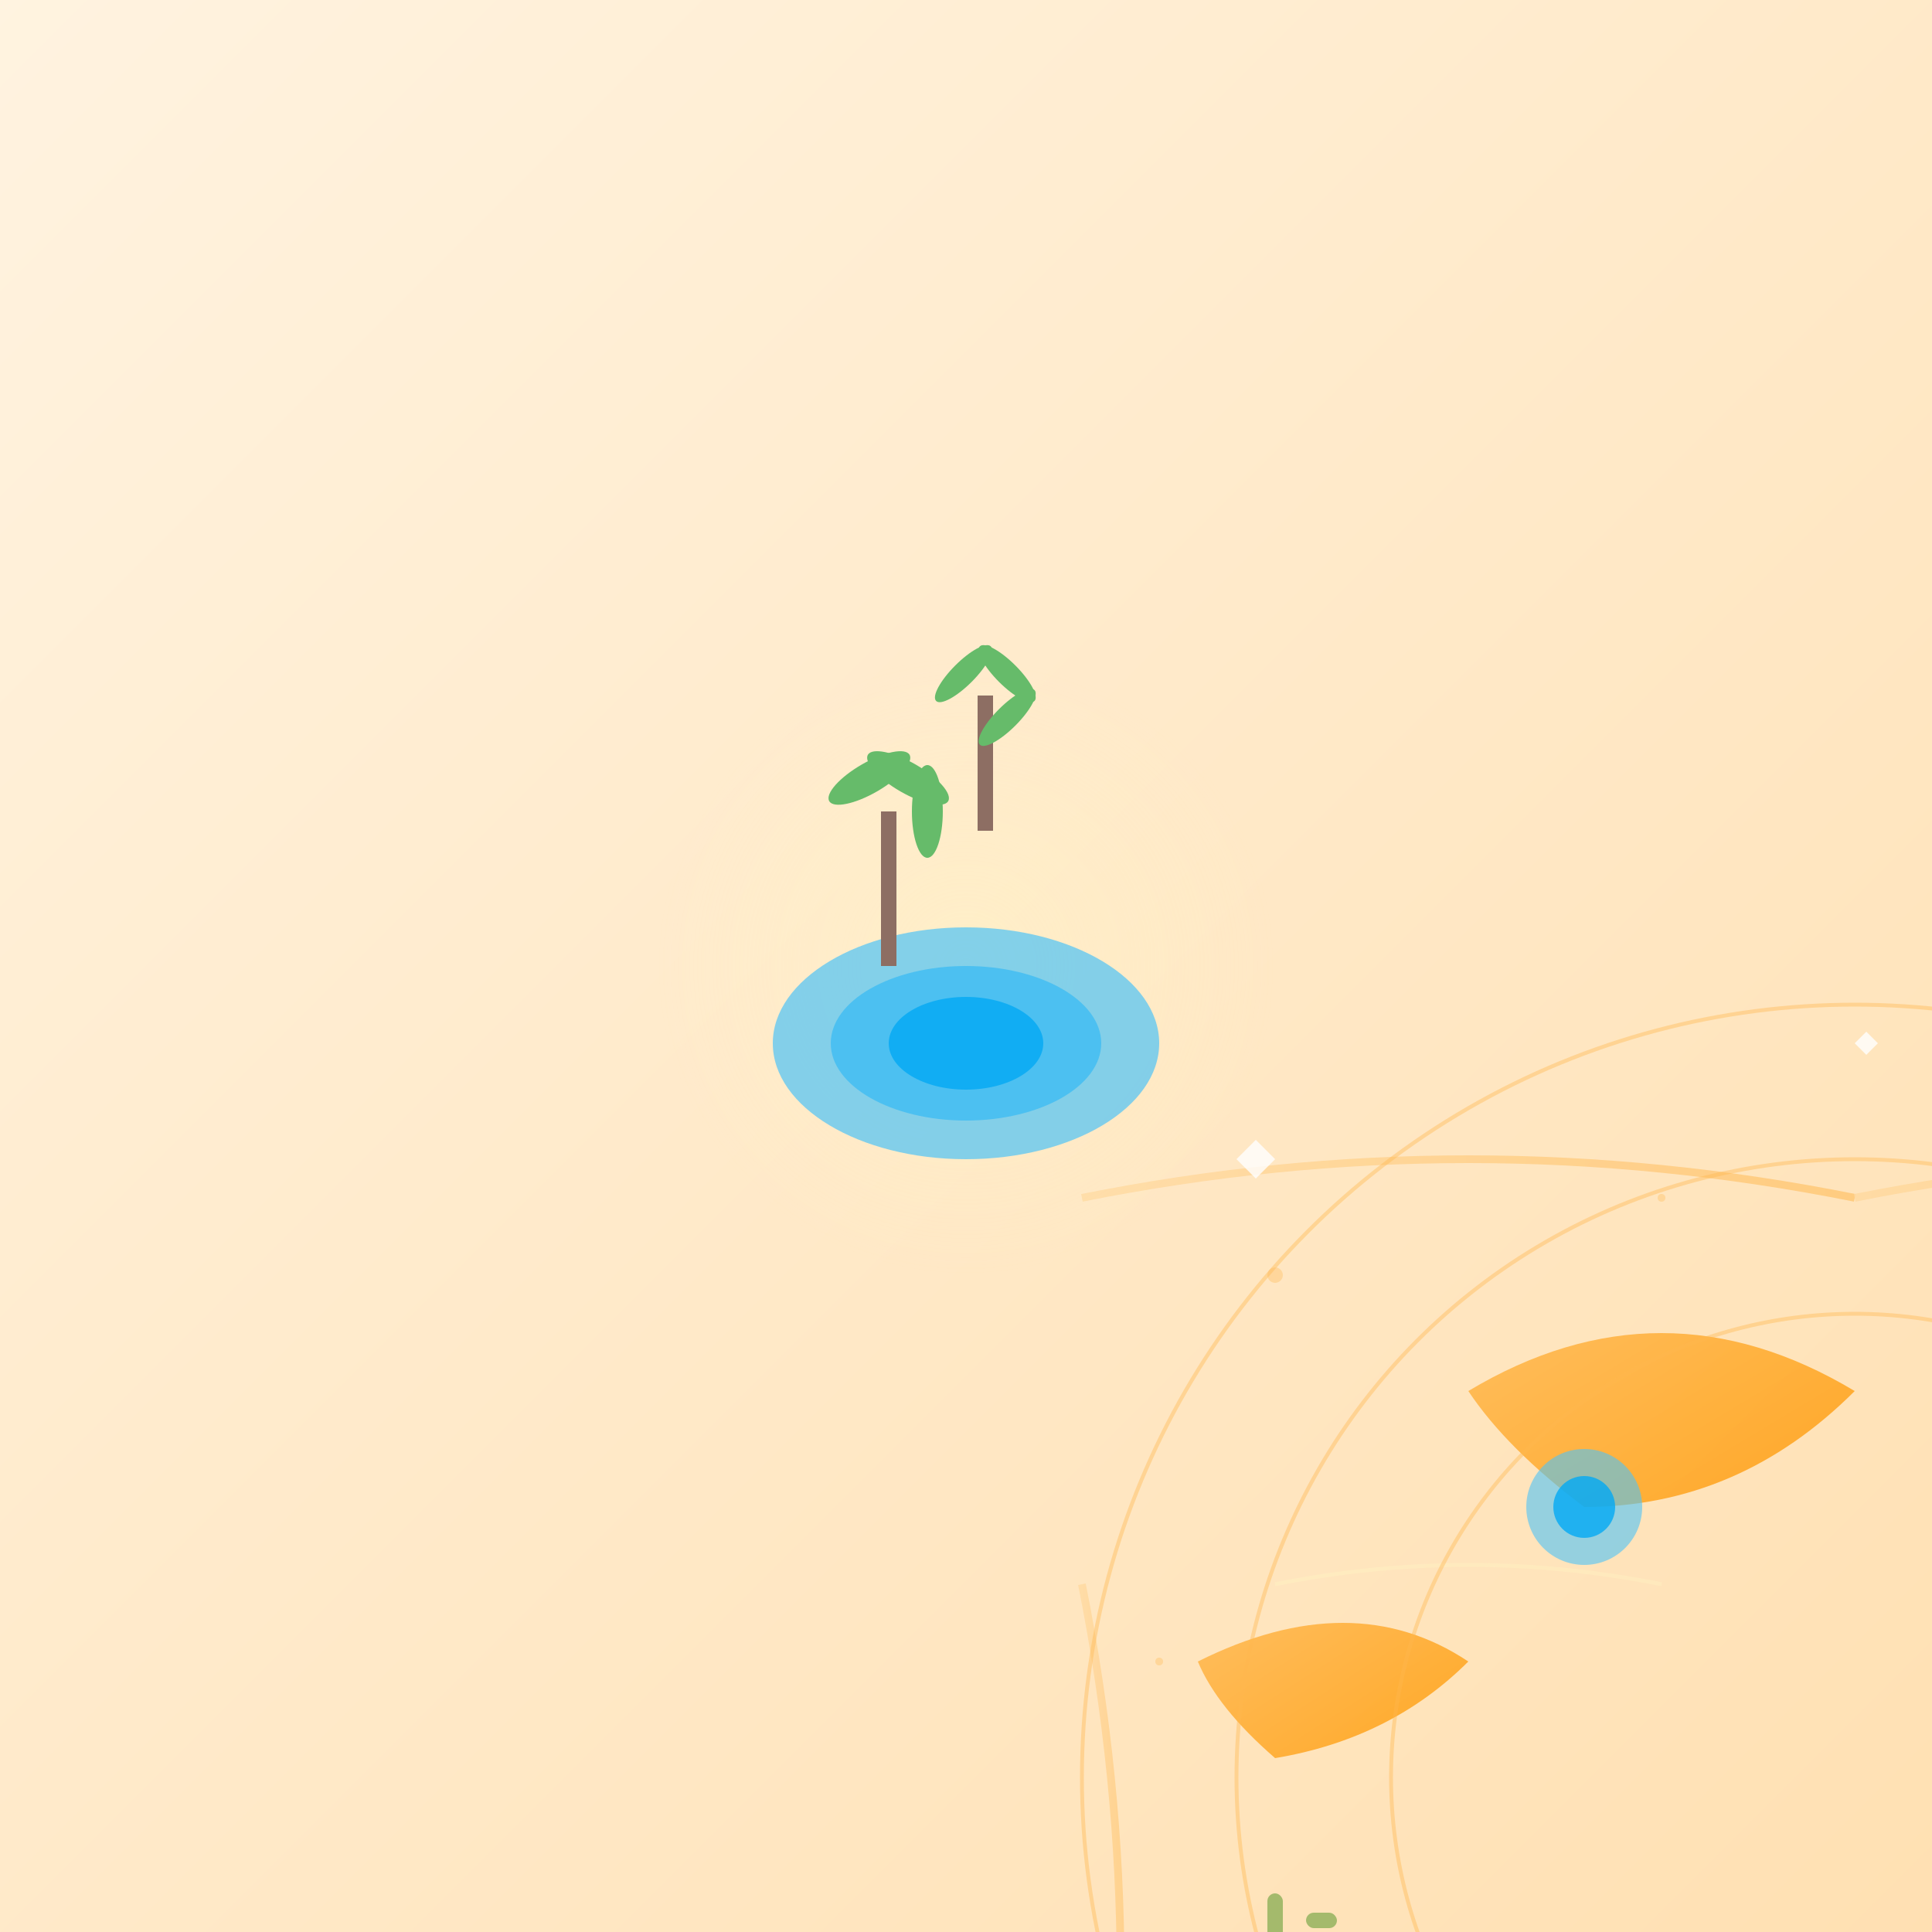 <svg xmlns="http://www.w3.org/2000/svg" width="500" height="500" viewBox="0 0 500 500">
  <rect x="0" y="0" width="500" height="500" fill="#333333" stroke="none"/>
  <defs>
    <linearGradient id="bgGrad73" x1="0%" y1="0%" x2="100%" y2="100%">
      <stop offset="0%" style="stop-color:#fff3e0;stop-opacity:1" />
      <stop offset="100%" style="stop-color:#ffe0b2;stop-opacity:1" />
    </linearGradient>
    <linearGradient id="sandGrad73" x1="0%" y1="0%" x2="100%" y2="100%">
      <stop offset="0%" style="stop-color:#ffb74d;stop-opacity:1" />
      <stop offset="50%" style="stop-color:#ffa726;stop-opacity:1" />
      <stop offset="100%" style="stop-color:#ff9800;stop-opacity:1" />
    </linearGradient>
    <radialGradient id="duneGlow73" cx="50%" cy="50%" r="50%">
      <stop offset="0%" style="stop-color:#fff9c4;stop-opacity:0.8" />
      <stop offset="100%" style="stop-color:#fff9c4;stop-opacity:0" />
    </radialGradient>
    <linearGradient id="windGrad73" x1="0%" y1="0%" x2="100%" y2="0%">
      <stop offset="0%" style="stop-color:#ffcc80;stop-opacity:0.8" />
      <stop offset="50%" style="stop-color:#ffb74d;stop-opacity:0.8" />
      <stop offset="100%" style="stop-color:#ffa726;stop-opacity:0.8" />
    </linearGradient>
  </defs>
  
  <!-- Background -->
  <rect width="500" height="500" fill="url(#bgGrad73)"/>
  
  <!-- Seven sand dunes plus three oasis elements representing 73 -->
  <!-- Central oasis -->
  <g transform="translate(250,250)">
  <circle cx="0" cy="0" r="80" fill="url(#duneGlow73)" opacity="0.4"/>
  
  <!-- Oasis water -->
  <ellipse cx="0" cy="20" rx="50" ry="30" fill="#4fc3f7" opacity="0.7"/>
  <ellipse cx="0" cy="20" rx="35" ry="20" fill="#29b6f6" opacity="0.6"/>
  <ellipse cx="0" cy="20" rx="20" ry="12" fill="#03a9f4" opacity="0.8"/>
  
  <!-- Palm trees -->
  <g transform="translate(-20,-40)">
  <rect x="-2" y="0" width="4" height="40" fill="#8d6e63"/>
  <g fill="#66bb6a">
    <ellipse cx="0" cy="-10" rx="12" ry="4" transform="rotate(-30)"/>
    <ellipse cx="0" cy="-10" rx="12" ry="4" transform="rotate(30)"/>
    <ellipse cx="0" cy="-10" rx="12" ry="4" transform="rotate(90)"/>
    
    <g transform="translate(25,-30)">
      <rect x="-2" y="0" width="4" height="35" fill="#8d6e63"/>
      <g fill="#66bb6a">
        <ellipse cx="0" cy="-8" rx="10" ry="3" transform="rotate(-45)"/>
        <ellipse cx="0" cy="-8" rx="10" ry="3" transform="rotate(45)"/>
        <ellipse cx="0" cy="-8" rx="10" ry="3" transform="rotate(135)"/>
      </g>
    </g>
    </g>
  
    <!-- Seven surrounding sand dunes -->
    <!-- North dune -->
    <path d="M150 150 Q200 120 250 150 Q220 180 180 180 Q160 165 150 150" fill="url(#sandGrad73)" opacity="0.8"/>
  
    <!-- Northeast dune -->
    <path d="M320 120 Q360 100 400 120 Q380 140 350 145 Q330 135 320 120" fill="url(#sandGrad73)" opacity="0.7"/>
  
    <!-- East dune -->
    <path d="M380 200 Q420 180 450 200 Q430 220 400 225 Q385 212 380 200" fill="url(#sandGrad73)" opacity="0.8"/>
  
    <!-- Southeast dune -->
    <path d="M350 320 Q390 300 420 320 Q400 340 370 345 Q355 332 350 320" fill="url(#sandGrad73)" opacity="0.7"/>
  
    <!-- South dune -->
    <path d="M200 380 Q240 360 280 380 Q260 400 220 405 Q205 392 200 380" fill="url(#sandGrad73)" opacity="0.8"/>
  
    <!-- Southwest dune -->
    <path d="M100 350 Q140 330 170 350 Q150 370 120 375 Q105 362 100 350" fill="url(#sandGrad73)" opacity="0.7"/>
  
    <!-- West dune -->
    <path d="M80 220 Q120 200 150 220 Q130 240 100 245 Q85 232 80 220" fill="url(#sandGrad73)" opacity="0.8"/>
  
    <!-- Three additional oasis features -->
    <!-- Oasis spring -->
    <g transform="translate(180,180)">
    <circle cx="0" cy="0" r="15" fill="#4fc3f7" opacity="0.6"/>
    <circle cx="0" cy="0" r="8" fill="#03a9f4" opacity="0.8"/>
    </g>
  
    <!-- Date palms cluster -->
    <g transform="translate(320,320)">
    <rect x="-1" y="0" width="2" height="25" fill="#8d6e63"/>
    <rect x="8" y="0" width="2" height="20" fill="#8d6e63"/>
    <g fill="#66bb6a" opacity="0.7">
      <ellipse cx="0" cy="-5" rx="8" ry="2" transform="rotate(-20)"/>
      <ellipse cx="0" cy="-5" rx="8" ry="2" transform="rotate(40)"/>
      <ellipse cx="9" cy="-4" rx="6" ry="2" transform="rotate(10)"/>
      <ellipse cx="9" cy="-4" rx="6" ry="2" transform="rotate(-50)"/>
    </g>
    </g>
  
    <!-- Rock formation -->
    <g transform="translate(120,350)">
    <ellipse cx="0" cy="0" rx="20" ry="12" fill="#8d6e63" opacity="0.6"/>
    <ellipse cx="8" cy="-5" rx="12" ry="8" fill="#6d4c41" opacity="0.7"/>
    <ellipse cx="-6" cy="-3" rx="10" ry="6" fill="#5d4037" opacity="0.8"/>
    </g>
  
    <!-- Desert wind patterns -->
    <g stroke="url(#windGrad73)" stroke-width="2" fill="none" opacity="0.5">
    <path d="M50 100 Q150 80 250 100"/>
    <path d="M250 100 Q350 80 450 100"/>
    <path d="M450 200 Q430 300 450 400"/>
    <path d="M400 450 Q300 430 200 450"/>
    <path d="M50 400 Q70 300 50 200"/>
    </g>
  
    <!-- Sand particles in wind -->
    <g fill="#ffcc80" opacity="0.6">
    <circle cx="100" cy="120" r="2"/>
    <circle cx="200" cy="100" r="1"/>
    <circle cx="300" cy="110" r="2"/>
    <circle cx="400" cy="95" r="1"/>
    <circle cx="420" cy="180" r="2"/>
    <circle cx="430" cy="280" r="1"/>
    <circle cx="380" cy="420" r="2"/>
    <circle cx="280" cy="430" r="1"/>
    <circle cx="180" cy="440" r="2"/>
    <circle cx="80" cy="420" r="1"/>
    <circle cx="60" cy="320" r="2"/>
    <circle cx="70" cy="220" r="1"/>
    </g>
  
    <!-- Mirage effects -->
    <g stroke="#fff9c4" stroke-width="1" fill="none" opacity="0.3">
    <path d="M100 200 Q150 190 200 200"/>
    <path d="M300 300 Q350 290 400 300"/>
    <path d="M150 350 Q200 340 250 350"/>
    </g>
  
    <!-- Desert heat shimmer -->
    <g opacity="0.2">
    <ellipse cx="200" cy="400" rx="40" ry="10" fill="url(#windGrad73)"/>
    <ellipse cx="350" cy="380" rx="30" ry="8" fill="url(#windGrad73)"/>
    <ellipse cx="120" cy="420" rx="25" ry="6" fill="url(#windGrad73)"/>
    </g>
  
    <!-- Cacti silhouettes -->
    <g fill="#689f38" opacity="0.6">
    <rect x="98" y="280" width="4" height="30" rx="2"/>
    <rect x="88" y="290" width="15" height="4" rx="2"/>
    <rect x="108" y="285" width="8" height="4" rx="2"/>
    
    <rect x="378" y="250" width="4" height="25" rx="2"/>
    <rect x="370" y="258" width="12" height="4" rx="2"/>
    </g>
  
    <!-- Scorching sun rays -->
    <g stroke="#ffb74d" stroke-width="1" fill="none" opacity="0.4">
    <circle cx="250" cy="250" r="120"/>
    <circle cx="250" cy="250" r="160"/>
    <circle cx="250" cy="250" r="200"/>
    </g>
  
    <!-- Desert sparkles -->
    <g fill="#ffffff" opacity="0.8">
    <path d="M90 90 L95 85 L100 90 L95 95 Z"/>
    <path d="M410 90 L415 85 L420 90 L415 95 Z"/>
    <path d="M90 410 L95 405 L100 410 L95 415 Z"/>
    <path d="M410 410 L415 405 L420 410 L415 415 Z"/>
    <path d="M250 60 L253 57 L256 60 L253 63 Z"/>
    <path d="M250 440 L253 437 L256 440 L253 443 Z"/>
    </g>
  
    <!-- Number "73" integrated -->
    
    <!-- Kanji character 七十三 -->
    
    </g>
  </g>
</svg> 